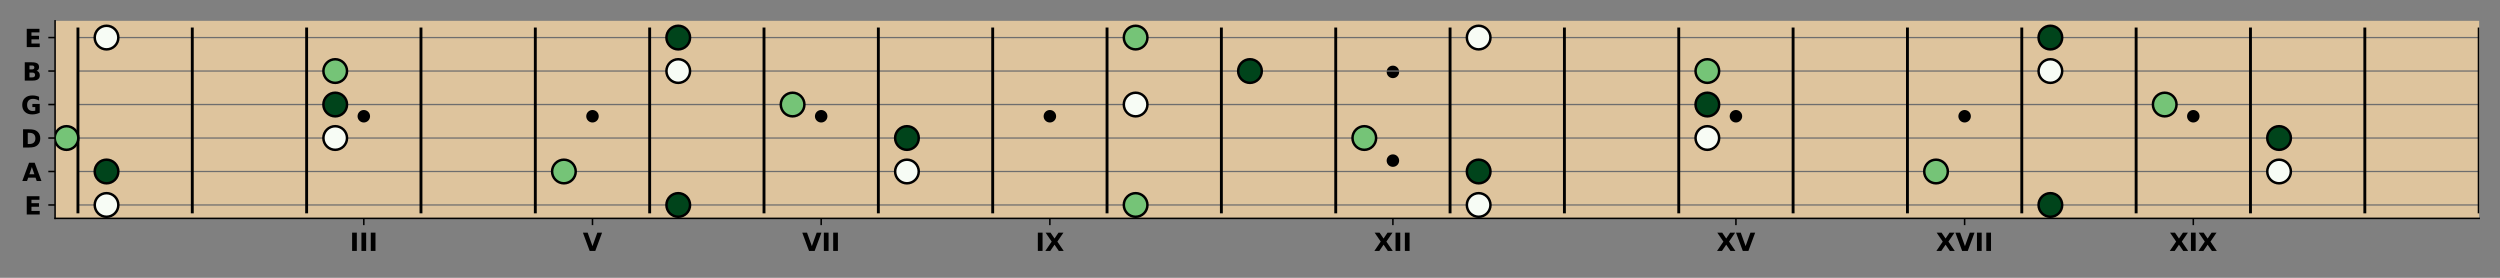 <?xml version="1.0" encoding="utf-8" standalone="no"?>
<!DOCTYPE svg PUBLIC "-//W3C//DTD SVG 1.1//EN"
  "http://www.w3.org/Graphics/SVG/1.1/DTD/svg11.dtd">
<!-- Created with matplotlib (https://matplotlib.org/) -->
<svg height="144pt" version="1.1" viewBox="0 0 1296 144" width="1296pt" xmlns="http://www.w3.org/2000/svg" xmlns:xlink="http://www.w3.org/1999/xlink">
 <rect x="0" y="0" width="1296" height="144" fill="#808080" stroke="none"/>
 <defs>
  <style type="text/css">*{stroke-linecap:butt;stroke-linejoin:round;}</style>
 </defs>
 <g id="figure_1">
  <g id="patch_1">
   <path d="M 0 144 
L 1296 144 
L 1296 0 
L 0 0 
z
" style="fill:none;"/>
  </g>
  <g id="axes_1">
   <g id="patch_2">
    <path d="M 28.55 113.2 
L 1285.2 113.2 
L 1285.2 10.8 
L 28.55 10.8 
z
" style="fill:#dec49d;"/>
   </g>
   <g id="PathCollection_1">
    <defs>
     <path d="M 0 2.739 
C 0.726 2.739 1.423 2.45 1.936 1.936 
C 2.45 1.423 2.739 0.726 2.739 0 
C 2.739 -0.726 2.45 -1.423 1.936 -1.936 
C 1.423 -2.45 0.726 -2.739 0 -2.739 
C -0.726 -2.739 -1.423 -2.45 -1.936 -1.936 
C -2.45 -1.423 -2.739 -0.726 -2.739 0 
C -2.739 0.726 -2.45 1.423 -1.936 1.936 
C -1.423 2.45 -0.726 2.739 0 2.739 
z
" id="m2dd59bfe25" style="stroke:#000000;"/>
    </defs>
    <g clip-path="url(#p91c3e27471)">
     <use style="stroke:#000000;" x="188.595" xlink:href="#m2dd59bfe25" y="60.264"/>
    </g>
   </g>
   <g id="PathCollection_2">
    <g clip-path="url(#p91c3e27471)">
     <use style="stroke:#000000;" x="307.147" xlink:href="#m2dd59bfe25" y="60.264"/>
    </g>
   </g>
   <g id="PathCollection_3">
    <g clip-path="url(#p91c3e27471)">
     <use style="stroke:#000000;" x="425.699" xlink:href="#m2dd59bfe25" y="60.264"/>
    </g>
   </g>
   <g id="PathCollection_4">
    <g clip-path="url(#p91c3e27471)">
     <use style="stroke:#000000;" x="544.251" xlink:href="#m2dd59bfe25" y="60.264"/>
    </g>
   </g>
   <g id="PathCollection_5">
    <g clip-path="url(#p91c3e27471)">
     <use style="stroke:#000000;" x="722.079" xlink:href="#m2dd59bfe25" y="83.261"/>
    </g>
   </g>
   <g id="PathCollection_6">
    <g clip-path="url(#p91c3e27471)">
     <use style="stroke:#000000;" x="722.079" xlink:href="#m2dd59bfe25" y="37.268"/>
    </g>
   </g>
   <g id="PathCollection_7">
    <g clip-path="url(#p91c3e27471)">
     <use style="stroke:#000000;" x="899.906" xlink:href="#m2dd59bfe25" y="60.264"/>
    </g>
   </g>
   <g id="PathCollection_8">
    <g clip-path="url(#p91c3e27471)">
     <use style="stroke:#000000;" x="1018.458" xlink:href="#m2dd59bfe25" y="60.264"/>
    </g>
   </g>
   <g id="PathCollection_9">
    <g clip-path="url(#p91c3e27471)">
     <use style="stroke:#000000;" x="1137.01" xlink:href="#m2dd59bfe25" y="60.264"/>
    </g>
   </g>
   <g id="matplotlib.axis_1">
    <g id="xtick_1">
     <g id="line2d_1">
      <defs>
       <path d="M 0 0 
L 0 3.5 
" id="m72b17a657f" style="stroke:#000000;stroke-width:0.8;"/>
      </defs>
      <g>
       <use style="stroke:#000000;stroke-width:0.8;" x="188.595" xlink:href="#m72b17a657f" y="113.2"/>
      </g>
     </g>
     <g id="text_1">
      <!-- III -->
      <g transform="translate(181.34 130.078)scale(0.13 -0.13)">
       <defs>
        <path d="M 9.188 72.906 
L 27.984 72.906 
L 27.984 0 
L 9.188 0 
z
" id="DejaVuSans-Bold-73"/>
       </defs>
       <use xlink:href="#DejaVuSans-Bold-73"/>
       <use x="37.207" xlink:href="#DejaVuSans-Bold-73"/>
       <use x="74.414" xlink:href="#DejaVuSans-Bold-73"/>
      </g>
     </g>
    </g>
    <g id="xtick_2">
     <g id="line2d_2">
      <g>
       <use style="stroke:#000000;stroke-width:0.8;" x="307.147" xlink:href="#m72b17a657f" y="113.2"/>
      </g>
     </g>
     <g id="text_2">
      <!-- V -->
      <g transform="translate(302.117 130.078)scale(0.13 -0.13)">
       <defs>
        <path d="M 0.484 72.906 
L 19.391 72.906 
L 38.719 19.094 
L 58.016 72.906 
L 76.906 72.906 
L 49.906 0 
L 27.484 0 
z
" id="DejaVuSans-Bold-86"/>
       </defs>
       <use xlink:href="#DejaVuSans-Bold-86"/>
      </g>
     </g>
    </g>
    <g id="xtick_3">
     <g id="line2d_3">
      <g>
       <use style="stroke:#000000;stroke-width:0.8;" x="425.699" xlink:href="#m72b17a657f" y="113.2"/>
      </g>
     </g>
     <g id="text_3">
      <!-- VII -->
      <g transform="translate(415.832 130.078)scale(0.13 -0.13)">
       <use xlink:href="#DejaVuSans-Bold-86"/>
       <use x="77.393" xlink:href="#DejaVuSans-Bold-73"/>
       <use x="114.6" xlink:href="#DejaVuSans-Bold-73"/>
      </g>
     </g>
    </g>
    <g id="xtick_4">
     <g id="line2d_4">
      <g>
       <use style="stroke:#000000;stroke-width:0.8;" x="544.251" xlink:href="#m72b17a657f" y="113.2"/>
      </g>
     </g>
     <g id="text_4">
      <!-- IX -->
      <g transform="translate(536.821 130.078)scale(0.13 -0.13)">
       <defs>
        <path d="M 49.812 37.203 
L 75.094 0 
L 55.516 0 
L 38.484 24.906 
L 21.578 0 
L 1.906 0 
L 27.203 37.203 
L 2.875 72.906 
L 22.516 72.906 
L 38.484 49.422 
L 54.391 72.906 
L 74.125 72.906 
z
" id="DejaVuSans-Bold-88"/>
       </defs>
       <use xlink:href="#DejaVuSans-Bold-73"/>
       <use x="37.207" xlink:href="#DejaVuSans-Bold-88"/>
      </g>
     </g>
    </g>
    <g id="xtick_5">
     <g id="line2d_5">
      <g>
       <use style="stroke:#000000;stroke-width:0.8;" x="722.079" xlink:href="#m72b17a657f" y="113.2"/>
      </g>
     </g>
     <g id="text_5">
      <!-- XII -->
      <g transform="translate(712.231 130.078)scale(0.13 -0.13)">
       <use xlink:href="#DejaVuSans-Bold-88"/>
       <use x="77.1" xlink:href="#DejaVuSans-Bold-73"/>
       <use x="114.307" xlink:href="#DejaVuSans-Bold-73"/>
      </g>
     </g>
    </g>
    <g id="xtick_6">
     <g id="line2d_6">
      <g>
       <use style="stroke:#000000;stroke-width:0.8;" x="899.906" xlink:href="#m72b17a657f" y="113.2"/>
      </g>
     </g>
     <g id="text_6">
      <!-- XV -->
      <g transform="translate(889.865 130.078)scale(0.13 -0.13)">
       <use xlink:href="#DejaVuSans-Bold-88"/>
       <use x="77.1" xlink:href="#DejaVuSans-Bold-86"/>
      </g>
     </g>
    </g>
    <g id="xtick_7">
     <g id="line2d_7">
      <g>
       <use style="stroke:#000000;stroke-width:0.8;" x="1018.458" xlink:href="#m72b17a657f" y="113.2"/>
      </g>
     </g>
     <g id="text_7">
      <!-- XVII -->
      <g transform="translate(1003.58 130.078)scale(0.13 -0.13)">
       <use xlink:href="#DejaVuSans-Bold-88"/>
       <use x="77.1" xlink:href="#DejaVuSans-Bold-86"/>
       <use x="154.492" xlink:href="#DejaVuSans-Bold-73"/>
       <use x="191.699" xlink:href="#DejaVuSans-Bold-73"/>
      </g>
     </g>
    </g>
    <g id="xtick_8">
     <g id="line2d_8">
      <g>
       <use style="stroke:#000000;stroke-width:0.8;" x="1137.01" xlink:href="#m72b17a657f" y="113.2"/>
      </g>
     </g>
     <g id="text_8">
      <!-- XIX -->
      <g transform="translate(1124.57 130.078)scale(0.13 -0.13)">
       <use xlink:href="#DejaVuSans-Bold-88"/>
       <use x="77.1" xlink:href="#DejaVuSans-Bold-73"/>
       <use x="114.307" xlink:href="#DejaVuSans-Bold-88"/>
      </g>
     </g>
    </g>
   </g>
   <g id="matplotlib.axis_2">
    <g id="ytick_1">
     <g id="line2d_9">
      <defs>
       <path d="M 0 0 
L -3.5 0 
" id="m793769585e" style="stroke:#000000;stroke-width:0.8;"/>
      </defs>
      <g>
       <use style="stroke:#000000;stroke-width:0.8;" x="28.55" xlink:href="#m793769585e" y="106.258"/>
      </g>
     </g>
     <g id="text_9">
      <!-- E -->
      <g transform="translate(12.669 111.197)scale(0.13 -0.13)">
       <defs>
        <path d="M 9.188 72.906 
L 59.906 72.906 
L 59.906 58.688 
L 27.984 58.688 
L 27.984 45.125 
L 58.016 45.125 
L 58.016 30.906 
L 27.984 30.906 
L 27.984 14.203 
L 60.984 14.203 
L 60.984 0 
L 9.188 0 
z
" id="DejaVuSans-Bold-69"/>
       </defs>
       <use xlink:href="#DejaVuSans-Bold-69"/>
      </g>
     </g>
    </g>
    <g id="ytick_2">
     <g id="line2d_10">
      <g>
       <use style="stroke:#000000;stroke-width:0.8;" x="28.55" xlink:href="#m793769585e" y="88.902"/>
      </g>
     </g>
     <g id="text_10">
      <!-- A -->
      <g transform="translate(11.489 93.841)scale(0.13 -0.13)">
       <defs>
        <path d="M 53.422 13.281 
L 24.031 13.281 
L 19.391 0 
L 0.484 0 
L 27.484 72.906 
L 49.906 72.906 
L 76.906 0 
L 58.016 0 
z
M 28.719 26.812 
L 48.688 26.812 
L 38.719 55.812 
z
" id="DejaVuSans-Bold-65"/>
       </defs>
       <use xlink:href="#DejaVuSans-Bold-65"/>
      </g>
     </g>
    </g>
    <g id="ytick_3">
     <g id="line2d_11">
      <g>
       <use style="stroke:#000000;stroke-width:0.8;" x="28.55" xlink:href="#m793769585e" y="71.546"/>
      </g>
     </g>
     <g id="text_11">
      <!-- D -->
      <g transform="translate(10.758 76.485)scale(0.13 -0.13)">
       <defs>
        <path d="M 27.984 58.688 
L 27.984 14.203 
L 34.719 14.203 
Q 46.234 14.203 52.312 19.922 
Q 58.406 25.641 58.406 36.531 
Q 58.406 47.359 52.344 53.016 
Q 46.297 58.688 34.719 58.688 
z
M 9.188 72.906 
L 29 72.906 
Q 45.609 72.906 53.734 70.531 
Q 61.859 68.172 67.672 62.5 
Q 72.797 57.562 75.281 51.109 
Q 77.781 44.672 77.781 36.531 
Q 77.781 28.266 75.281 21.797 
Q 72.797 15.328 67.672 10.406 
Q 61.812 4.734 53.609 2.359 
Q 45.406 0 29 0 
L 9.188 0 
z
" id="DejaVuSans-Bold-68"/>
       </defs>
       <use xlink:href="#DejaVuSans-Bold-68"/>
      </g>
     </g>
    </g>
    <g id="ytick_4">
     <g id="line2d_12">
      <g>
       <use style="stroke:#000000;stroke-width:0.8;" x="28.55" xlink:href="#m793769585e" y="54.19"/>
      </g>
     </g>
     <g id="text_12">
      <!-- G -->
      <g transform="translate(10.88 59.129)scale(0.13 -0.13)">
       <defs>
        <path d="M 74.703 5.422 
Q 67.672 2 60.109 0.281 
Q 52.547 -1.422 44.484 -1.422 
Q 26.266 -1.422 15.625 8.766 
Q 4.984 18.953 4.984 36.375 
Q 4.984 54 15.812 64.109 
Q 26.656 74.219 45.516 74.219 
Q 52.781 74.219 59.438 72.844 
Q 66.109 71.484 72.016 68.797 
L 72.016 53.719 
Q 65.922 57.172 59.891 58.875 
Q 53.859 60.594 47.797 60.594 
Q 36.578 60.594 30.5 54.312 
Q 24.422 48.047 24.422 36.375 
Q 24.422 24.812 30.281 18.5 
Q 36.141 12.203 46.922 12.203 
Q 49.859 12.203 52.375 12.562 
Q 54.891 12.938 56.891 13.719 
L 56.891 27.875 
L 45.406 27.875 
L 45.406 40.484 
L 74.703 40.484 
z
" id="DejaVuSans-Bold-71"/>
       </defs>
       <use xlink:href="#DejaVuSans-Bold-71"/>
      </g>
     </g>
    </g>
    <g id="ytick_5">
     <g id="line2d_13">
      <g>
       <use style="stroke:#000000;stroke-width:0.8;" x="28.55" xlink:href="#m793769585e" y="36.834"/>
      </g>
     </g>
     <g id="text_13">
      <!-- B -->
      <g transform="translate(11.642 41.773)scale(0.13 -0.13)">
       <defs>
        <path d="M 38.375 44.672 
Q 42.828 44.672 45.109 46.625 
Q 47.406 48.578 47.406 52.391 
Q 47.406 56.156 45.109 58.125 
Q 42.828 60.109 38.375 60.109 
L 27.984 60.109 
L 27.984 44.672 
z
M 39.016 12.797 
Q 44.672 12.797 47.531 15.188 
Q 50.391 17.578 50.391 22.406 
Q 50.391 27.156 47.562 29.516 
Q 44.734 31.891 39.016 31.891 
L 27.984 31.891 
L 27.984 12.797 
z
M 56.5 39.016 
Q 62.547 37.25 65.859 32.516 
Q 69.188 27.781 69.188 20.906 
Q 69.188 10.359 62.062 5.172 
Q 54.938 0 40.375 0 
L 9.188 0 
L 9.188 72.906 
L 37.406 72.906 
Q 52.594 72.906 59.406 68.312 
Q 66.219 63.719 66.219 53.609 
Q 66.219 48.297 63.719 44.562 
Q 61.234 40.828 56.5 39.016 
z
" id="DejaVuSans-Bold-66"/>
       </defs>
       <use xlink:href="#DejaVuSans-Bold-66"/>
      </g>
     </g>
    </g>
    <g id="ytick_6">
     <g id="line2d_14">
      <g>
       <use style="stroke:#000000;stroke-width:0.8;" x="28.55" xlink:href="#m793769585e" y="19.478"/>
      </g>
     </g>
     <g id="text_14">
      <!-- E -->
      <g transform="translate(12.669 24.417)scale(0.13 -0.13)">
       <use xlink:href="#DejaVuSans-Bold-69"/>
      </g>
     </g>
    </g>
   </g>
   <g id="LineCollection_1">
    <path clip-path="url(#p91c3e27471)" d="M 40.405 106.258 
L 1285.2 106.258 
" style="fill:none;stroke:#6e6e6e;stroke-width:0.66;"/>
   </g>
   <g id="LineCollection_2">
    <path clip-path="url(#p91c3e27471)" d="M 40.405 88.902 
L 1285.2 88.902 
" style="fill:none;stroke:#6e6e6e;stroke-width:0.66;"/>
   </g>
   <g id="LineCollection_3">
    <path clip-path="url(#p91c3e27471)" d="M 40.405 71.546 
L 1285.2 71.546 
" style="fill:none;stroke:#6e6e6e;stroke-width:0.66;"/>
   </g>
   <g id="LineCollection_4">
    <path clip-path="url(#p91c3e27471)" d="M 40.405 54.19 
L 1285.2 54.19 
" style="fill:none;stroke:#6e6e6e;stroke-width:0.66;"/>
   </g>
   <g id="LineCollection_5">
    <path clip-path="url(#p91c3e27471)" d="M 40.405 36.834 
L 1285.2 36.834 
" style="fill:none;stroke:#6e6e6e;stroke-width:0.66;"/>
   </g>
   <g id="LineCollection_6">
    <path clip-path="url(#p91c3e27471)" d="M 40.405 19.478 
L 1285.2 19.478 
" style="fill:none;stroke:#6e6e6e;stroke-width:0.66;"/>
   </g>
   <g id="LineCollection_7">
    <path clip-path="url(#p91c3e27471)" d="M 40.405 110.597 
L 40.405 14.271 
" style="fill:none;stroke:#000000;stroke-width:1.5;"/>
   </g>
   <g id="LineCollection_8">
    <path clip-path="url(#p91c3e27471)" d="M 99.681 110.597 
L 99.681 14.271 
" style="fill:none;stroke:#000000;stroke-width:1.5;"/>
   </g>
   <g id="LineCollection_9">
    <path clip-path="url(#p91c3e27471)" d="M 158.957 110.597 
L 158.957 14.271 
" style="fill:none;stroke:#000000;stroke-width:1.5;"/>
   </g>
   <g id="LineCollection_10">
    <path clip-path="url(#p91c3e27471)" d="M 218.233 110.597 
L 218.233 14.271 
" style="fill:none;stroke:#000000;stroke-width:1.5;"/>
   </g>
   <g id="LineCollection_11">
    <path clip-path="url(#p91c3e27471)" d="M 277.509 110.597 
L 277.509 14.271 
" style="fill:none;stroke:#000000;stroke-width:1.5;"/>
   </g>
   <g id="LineCollection_12">
    <path clip-path="url(#p91c3e27471)" d="M 336.785 110.597 
L 336.785 14.271 
" style="fill:none;stroke:#000000;stroke-width:1.5;"/>
   </g>
   <g id="LineCollection_13">
    <path clip-path="url(#p91c3e27471)" d="M 396.061 110.597 
L 396.061 14.271 
" style="fill:none;stroke:#000000;stroke-width:1.5;"/>
   </g>
   <g id="LineCollection_14">
    <path clip-path="url(#p91c3e27471)" d="M 455.337 110.597 
L 455.337 14.271 
" style="fill:none;stroke:#000000;stroke-width:1.5;"/>
   </g>
   <g id="LineCollection_15">
    <path clip-path="url(#p91c3e27471)" d="M 514.613 110.597 
L 514.613 14.271 
" style="fill:none;stroke:#000000;stroke-width:1.5;"/>
   </g>
   <g id="LineCollection_16">
    <path clip-path="url(#p91c3e27471)" d="M 573.889 110.597 
L 573.889 14.271 
" style="fill:none;stroke:#000000;stroke-width:1.5;"/>
   </g>
   <g id="LineCollection_17">
    <path clip-path="url(#p91c3e27471)" d="M 633.165 110.597 
L 633.165 14.271 
" style="fill:none;stroke:#000000;stroke-width:1.5;"/>
   </g>
   <g id="LineCollection_18">
    <path clip-path="url(#p91c3e27471)" d="M 692.441 110.597 
L 692.441 14.271 
" style="fill:none;stroke:#000000;stroke-width:1.5;"/>
   </g>
   <g id="LineCollection_19">
    <path clip-path="url(#p91c3e27471)" d="M 751.717 110.597 
L 751.717 14.271 
" style="fill:none;stroke:#000000;stroke-width:1.5;"/>
   </g>
   <g id="LineCollection_20">
    <path clip-path="url(#p91c3e27471)" d="M 810.992 110.597 
L 810.992 14.271 
" style="fill:none;stroke:#000000;stroke-width:1.5;"/>
   </g>
   <g id="LineCollection_21">
    <path clip-path="url(#p91c3e27471)" d="M 870.268 110.597 
L 870.268 14.271 
" style="fill:none;stroke:#000000;stroke-width:1.5;"/>
   </g>
   <g id="LineCollection_22">
    <path clip-path="url(#p91c3e27471)" d="M 929.544 110.597 
L 929.544 14.271 
" style="fill:none;stroke:#000000;stroke-width:1.5;"/>
   </g>
   <g id="LineCollection_23">
    <path clip-path="url(#p91c3e27471)" d="M 988.82 110.597 
L 988.82 14.271 
" style="fill:none;stroke:#000000;stroke-width:1.5;"/>
   </g>
   <g id="LineCollection_24">
    <path clip-path="url(#p91c3e27471)" d="M 1048.096 110.597 
L 1048.096 14.271 
" style="fill:none;stroke:#000000;stroke-width:1.5;"/>
   </g>
   <g id="LineCollection_25">
    <path clip-path="url(#p91c3e27471)" d="M 1107.372 110.597 
L 1107.372 14.271 
" style="fill:none;stroke:#000000;stroke-width:1.5;"/>
   </g>
   <g id="LineCollection_26">
    <path clip-path="url(#p91c3e27471)" d="M 1166.648 110.597 
L 1166.648 14.271 
" style="fill:none;stroke:#000000;stroke-width:1.5;"/>
   </g>
   <g id="LineCollection_27">
    <path clip-path="url(#p91c3e27471)" d="M 1225.924 110.597 
L 1225.924 14.271 
" style="fill:none;stroke:#000000;stroke-width:1.5;"/>
   </g>
   <g id="LineCollection_28">
    <path clip-path="url(#p91c3e27471)" d="M 1285.2 110.597 
L 1285.2 14.271 
" style="fill:none;stroke:#000000;stroke-width:1.5;"/>
   </g>
   <g id="patch_3">
    <path d="M 28.55 113.2 
L 28.55 10.8 
" style="fill:none;stroke:#000000;stroke-linecap:square;stroke-linejoin:miter;stroke-width:0.8;"/>
   </g>
   <g id="patch_4">
    <path d="M 28.55 113.2 
L 1285.2 113.2 
" style="fill:none;stroke:#000000;stroke-linecap:square;stroke-linejoin:miter;stroke-width:0.8;"/>
   </g>
   <g id="PathCollection_10">
    <defs>
     <path d="M 0 6.124 
C 1.624 6.124 3.182 5.478 4.33 4.33 
C 5.478 3.182 6.124 1.624 6.124 -0 
C 6.124 -1.624 5.478 -3.182 4.33 -4.33 
C 3.182 -5.478 1.624 -6.124 0 -6.124 
C -1.624 -6.124 -3.182 -5.478 -4.33 -4.33 
C -5.478 -3.182 -6.124 -1.624 -6.124 0 
C -6.124 1.624 -5.478 3.182 -4.33 4.33 
C -3.182 5.478 -1.624 6.124 0 6.124 
z
" id="C0_0_d64c411dd9"/>
    </defs>
    <g clip-path="url(#p91c3e27471)">
     <use style="fill:#f7fcf5;stroke:#000000;stroke-width:1.3;" x="55.224" xlink:href="#C0_0_d64c411dd9" y="106.258"/>
    </g>
    <g clip-path="url(#p91c3e27471)">
     <use style="fill:#00441b;stroke:#000000;stroke-width:1.3;" x="351.604" xlink:href="#C0_0_d64c411dd9" y="106.258"/>
    </g>
    <g clip-path="url(#p91c3e27471)">
     <use style="fill:#75c477;stroke:#000000;stroke-width:1.3;" x="588.708" xlink:href="#C0_0_d64c411dd9" y="106.258"/>
    </g>
    <g clip-path="url(#p91c3e27471)">
     <use style="fill:#f7fcf5;stroke:#000000;stroke-width:1.3;" x="766.535" xlink:href="#C0_0_d64c411dd9" y="106.258"/>
    </g>
    <g clip-path="url(#p91c3e27471)">
     <use style="fill:#00441b;stroke:#000000;stroke-width:1.3;" x="1062.915" xlink:href="#C0_0_d64c411dd9" y="106.258"/>
    </g>
    <g clip-path="url(#p91c3e27471)">
     <use style="fill:#00441b;stroke:#000000;stroke-width:1.3;" x="55.224" xlink:href="#C0_0_d64c411dd9" y="88.902"/>
    </g>
    <g clip-path="url(#p91c3e27471)">
     <use style="fill:#75c477;stroke:#000000;stroke-width:1.3;" x="292.328" xlink:href="#C0_0_d64c411dd9" y="88.902"/>
    </g>
    <g clip-path="url(#p91c3e27471)">
     <use style="fill:#f7fcf5;stroke:#000000;stroke-width:1.3;" x="470.156" xlink:href="#C0_0_d64c411dd9" y="88.902"/>
    </g>
    <g clip-path="url(#p91c3e27471)">
     <use style="fill:#00441b;stroke:#000000;stroke-width:1.3;" x="766.535" xlink:href="#C0_0_d64c411dd9" y="88.902"/>
    </g>
    <g clip-path="url(#p91c3e27471)">
     <use style="fill:#75c477;stroke:#000000;stroke-width:1.3;" x="1003.639" xlink:href="#C0_0_d64c411dd9" y="88.902"/>
    </g>
    <g clip-path="url(#p91c3e27471)">
     <use style="fill:#f7fcf5;stroke:#000000;stroke-width:1.3;" x="1181.467" xlink:href="#C0_0_d64c411dd9" y="88.902"/>
    </g>
    <g clip-path="url(#p91c3e27471)">
     <use style="fill:#75c477;stroke:#000000;stroke-width:1.3;" x="34.478" xlink:href="#C0_0_d64c411dd9" y="71.546"/>
    </g>
    <g clip-path="url(#p91c3e27471)">
     <use style="fill:#f7fcf5;stroke:#000000;stroke-width:1.3;" x="173.776" xlink:href="#C0_0_d64c411dd9" y="71.546"/>
    </g>
    <g clip-path="url(#p91c3e27471)">
     <use style="fill:#00441b;stroke:#000000;stroke-width:1.3;" x="470.156" xlink:href="#C0_0_d64c411dd9" y="71.546"/>
    </g>
    <g clip-path="url(#p91c3e27471)">
     <use style="fill:#75c477;stroke:#000000;stroke-width:1.3;" x="707.26" xlink:href="#C0_0_d64c411dd9" y="71.546"/>
    </g>
    <g clip-path="url(#p91c3e27471)">
     <use style="fill:#f7fcf5;stroke:#000000;stroke-width:1.3;" x="885.087" xlink:href="#C0_0_d64c411dd9" y="71.546"/>
    </g>
    <g clip-path="url(#p91c3e27471)">
     <use style="fill:#00441b;stroke:#000000;stroke-width:1.3;" x="1181.467" xlink:href="#C0_0_d64c411dd9" y="71.546"/>
    </g>
    <g clip-path="url(#p91c3e27471)">
     <use style="fill:#00441b;stroke:#000000;stroke-width:1.3;" x="173.776" xlink:href="#C0_0_d64c411dd9" y="54.19"/>
    </g>
    <g clip-path="url(#p91c3e27471)">
     <use style="fill:#75c477;stroke:#000000;stroke-width:1.3;" x="410.88" xlink:href="#C0_0_d64c411dd9" y="54.19"/>
    </g>
    <g clip-path="url(#p91c3e27471)">
     <use style="fill:#f7fcf5;stroke:#000000;stroke-width:1.3;" x="588.708" xlink:href="#C0_0_d64c411dd9" y="54.19"/>
    </g>
    <g clip-path="url(#p91c3e27471)">
     <use style="fill:#00441b;stroke:#000000;stroke-width:1.3;" x="885.087" xlink:href="#C0_0_d64c411dd9" y="54.19"/>
    </g>
    <g clip-path="url(#p91c3e27471)">
     <use style="fill:#75c477;stroke:#000000;stroke-width:1.3;" x="1122.191" xlink:href="#C0_0_d64c411dd9" y="54.19"/>
    </g>
    <g clip-path="url(#p91c3e27471)">
     <use style="fill:#75c477;stroke:#000000;stroke-width:1.3;" x="173.776" xlink:href="#C0_0_d64c411dd9" y="36.834"/>
    </g>
    <g clip-path="url(#p91c3e27471)">
     <use style="fill:#f7fcf5;stroke:#000000;stroke-width:1.3;" x="351.604" xlink:href="#C0_0_d64c411dd9" y="36.834"/>
    </g>
    <g clip-path="url(#p91c3e27471)">
     <use style="fill:#00441b;stroke:#000000;stroke-width:1.3;" x="647.984" xlink:href="#C0_0_d64c411dd9" y="36.834"/>
    </g>
    <g clip-path="url(#p91c3e27471)">
     <use style="fill:#75c477;stroke:#000000;stroke-width:1.3;" x="885.087" xlink:href="#C0_0_d64c411dd9" y="36.834"/>
    </g>
    <g clip-path="url(#p91c3e27471)">
     <use style="fill:#f7fcf5;stroke:#000000;stroke-width:1.3;" x="1062.915" xlink:href="#C0_0_d64c411dd9" y="36.834"/>
    </g>
    <g clip-path="url(#p91c3e27471)">
     <use style="fill:#f7fcf5;stroke:#000000;stroke-width:1.3;" x="55.224" xlink:href="#C0_0_d64c411dd9" y="19.478"/>
    </g>
    <g clip-path="url(#p91c3e27471)">
     <use style="fill:#00441b;stroke:#000000;stroke-width:1.3;" x="351.604" xlink:href="#C0_0_d64c411dd9" y="19.478"/>
    </g>
    <g clip-path="url(#p91c3e27471)">
     <use style="fill:#75c477;stroke:#000000;stroke-width:1.3;" x="588.708" xlink:href="#C0_0_d64c411dd9" y="19.478"/>
    </g>
    <g clip-path="url(#p91c3e27471)">
     <use style="fill:#f7fcf5;stroke:#000000;stroke-width:1.3;" x="766.535" xlink:href="#C0_0_d64c411dd9" y="19.478"/>
    </g>
    <g clip-path="url(#p91c3e27471)">
     <use style="fill:#00441b;stroke:#000000;stroke-width:1.3;" x="1062.915" xlink:href="#C0_0_d64c411dd9" y="19.478"/>
    </g>
   </g>
  </g>
 </g>
 <defs>
  <clipPath id="p91c3e27471">
   <rect height="102.4" width="1256.65" x="28.55" y="10.8"/>
  </clipPath>
 </defs>
</svg>
